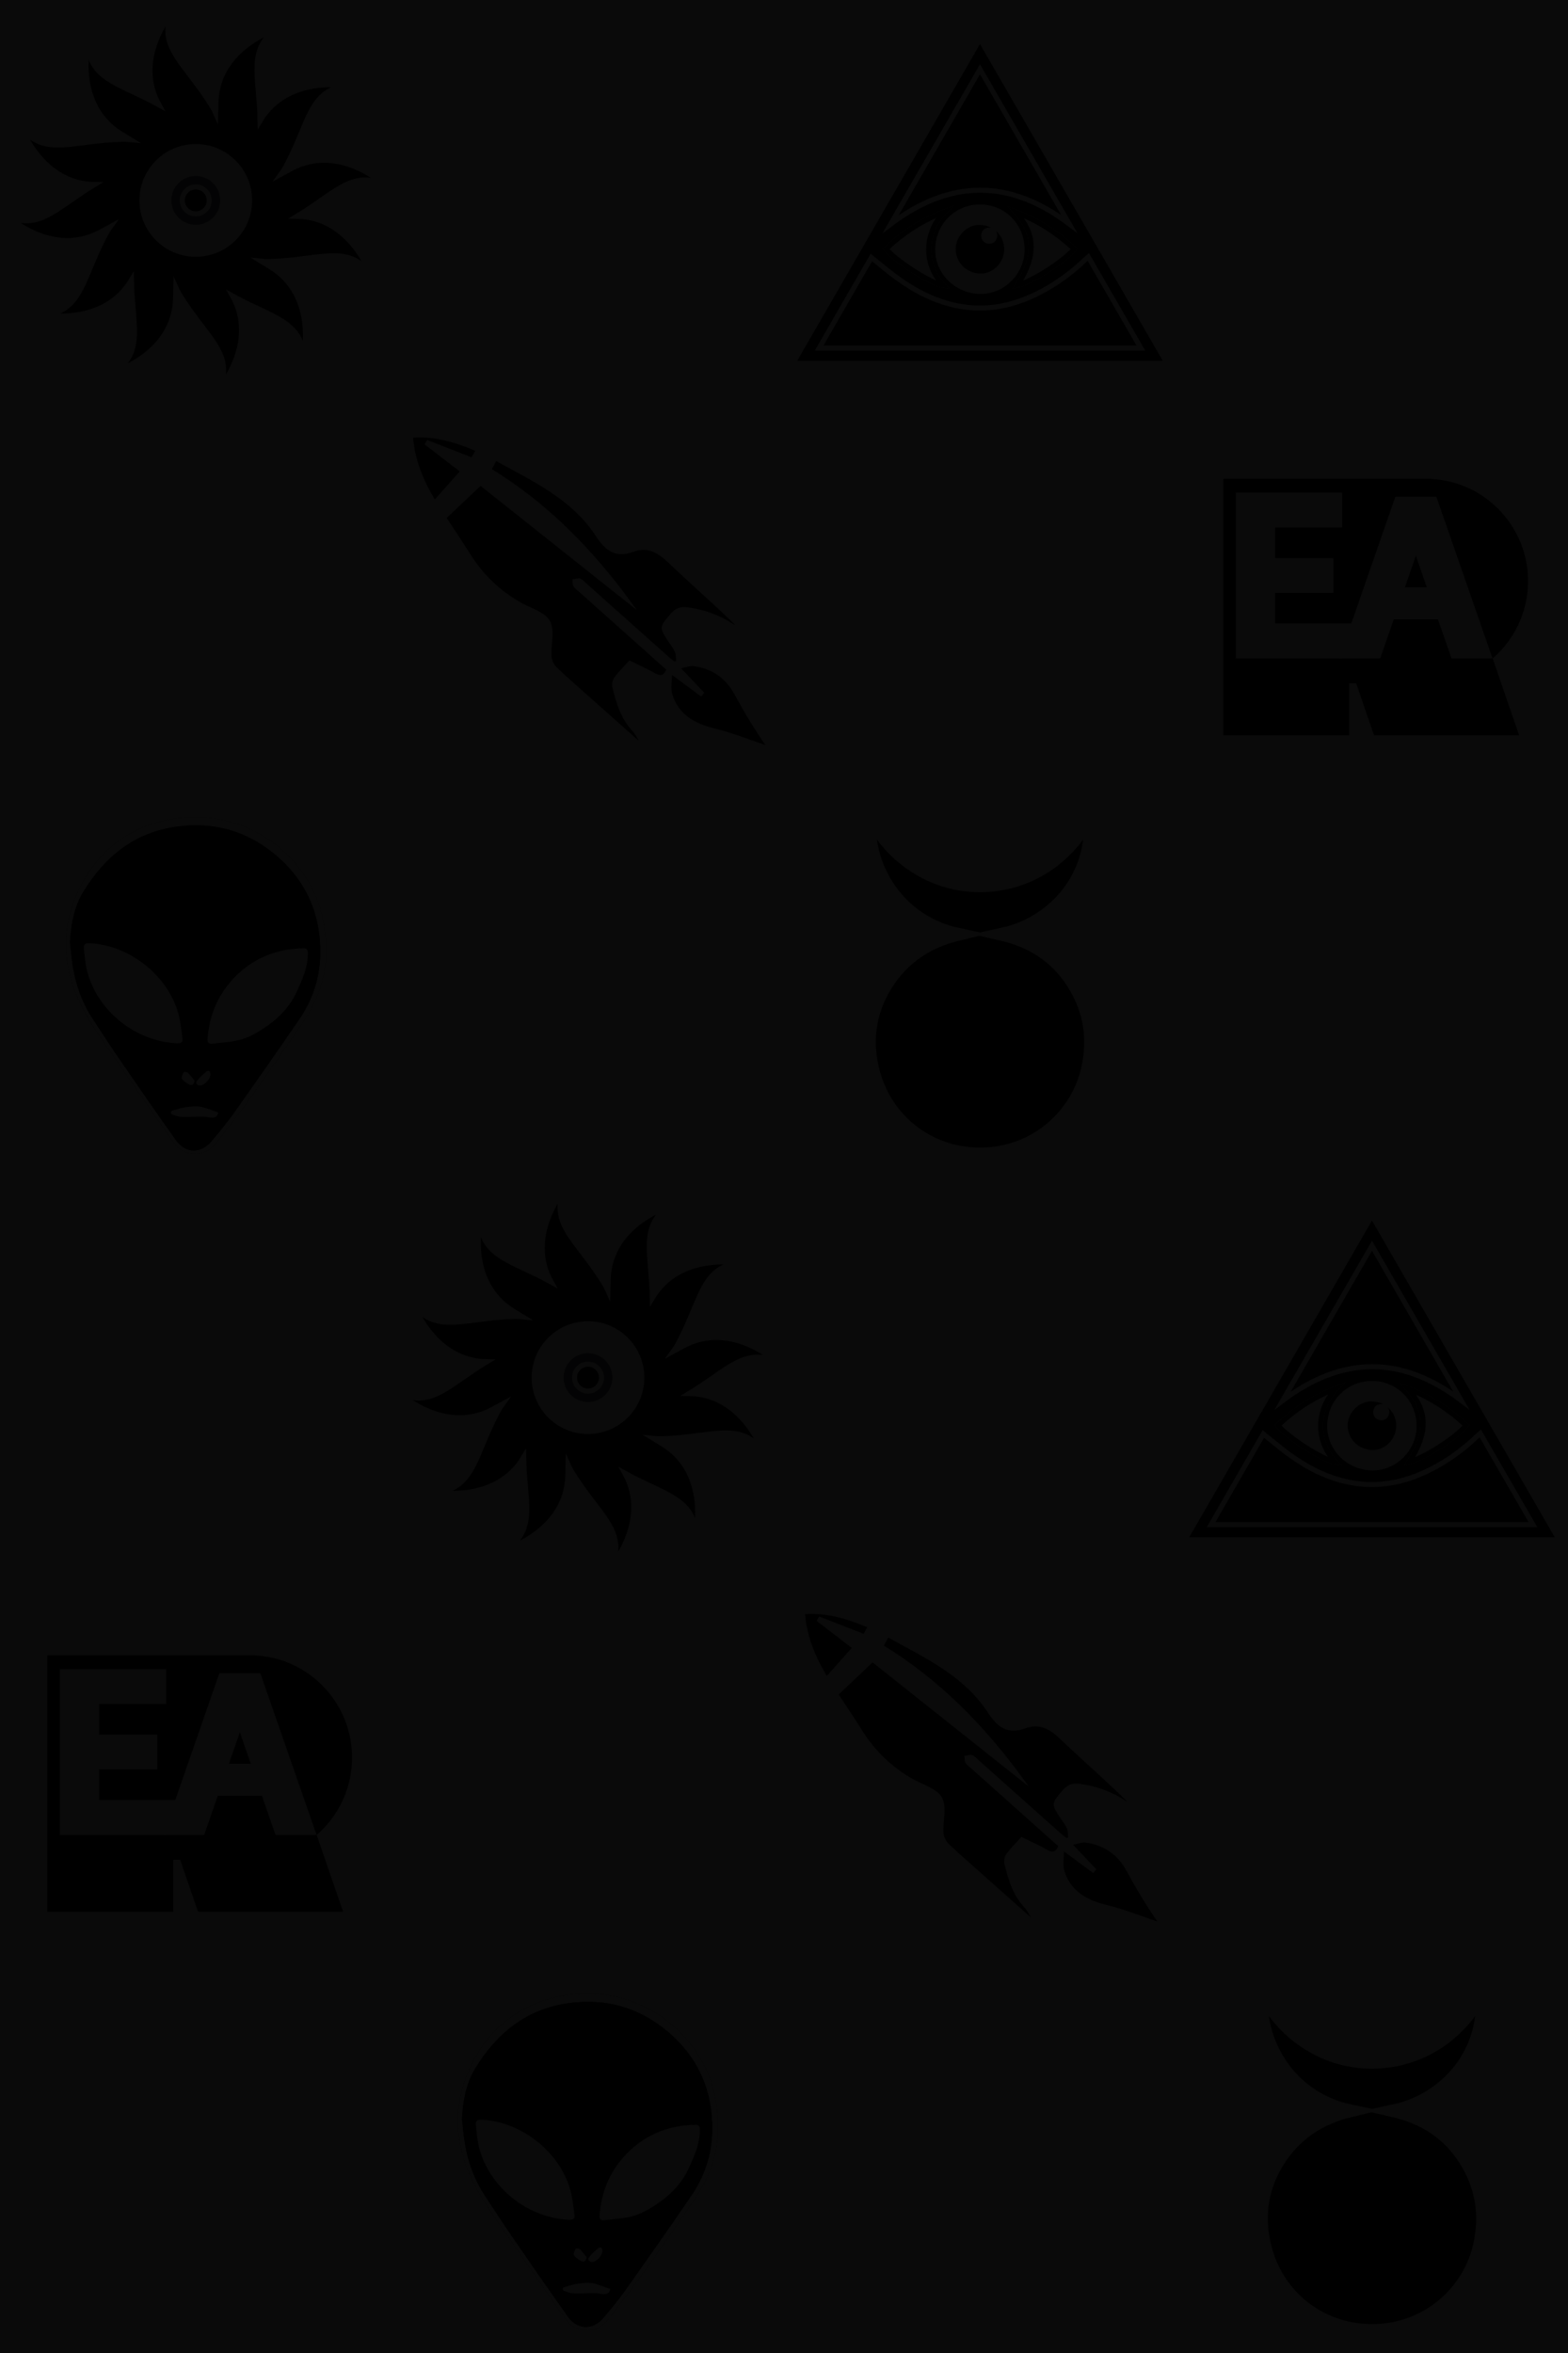 <?xml version="1.0" encoding="utf-8"?>
<!-- Generator: Adobe Illustrator 16.0.0, SVG Export Plug-In . SVG Version: 6.00 Build 0)  -->
<!DOCTYPE svg PUBLIC "-//W3C//DTD SVG 1.1//EN" "http://www.w3.org/Graphics/SVG/1.1/DTD/svg11.dtd">
<svg version="1.1" id="Layer_1" xmlns="http://www.w3.org/2000/svg" xmlns:xlink="http://www.w3.org/1999/xlink" x="0px" y="0px"
	 width="311.811px" height="467.716px" viewBox="0 0 311.811 467.716" enable-background="new 0 0 311.811 467.716"
	 xml:space="preserve">
<rect fill-rule="evenodd" clip-rule="evenodd" fill="#FFFFFF" width="311.811" height="467.716"/>
<g>
	<g>
		<path fill-rule="evenodd" clip-rule="evenodd" fill="#FFFFFF" stroke="#FFFFFF" stroke-width="0.5" stroke-miterlimit="10" d="
			M85.558,102.419c1.598,2.441,3.254,4.895,4.83,7.398c2.567,4.075,5.932,7.291,10.117,9.669c1.984,1.128,4.748,1.861,5.691,3.579
			c0.992,1.805,0.135,4.58,0.284,6.918c0.052,0.813,0.512,1.779,1.102,2.346c2.281,2.192,4.689,4.254,7.053,6.36
			c3.338,2.973,6.68,5.942,10.019,8.914c-0.4-1.206-0.991-2.253-1.78-3.121c-2.17-2.388-3.033-5.349-3.781-8.354
			c-0.138-0.556-0.002-1.364,0.331-1.817c0.828-1.127,1.844-2.117,2.854-3.239c1.709,0.846,3.365,1.577,4.93,2.469
			c1.337,0.762,2.091,0.404,2.631-1.011c-5.789-5.167-11.565-10.322-17.341-15.479c-0.402-0.358-0.866-0.677-1.168-1.107
			c-0.187-0.266-0.121-0.708-0.169-1.071c0.42-0.049,0.907-0.256,1.243-0.111c0.472,0.203,0.834,0.663,1.236,1.021
			c5.379,4.799,10.755,9.6,16.137,14.395c0.433,0.385,0.903,0.727,1.356,1.088c0.211-0.061,0.422-0.122,0.633-0.184
			c-0.067-0.685,0.012-1.429-0.239-2.04c-0.326-0.795-0.911-1.486-1.39-2.219c-1.74-2.67-1.696-2.632,0.442-5.116
			c0.915-1.062,1.739-1.439,3.254-1.229c3.14,0.434,5.991,1.418,8.639,3.111c0.698,0.446,1.454,0.799,2.184,1.195
			c-4.692-4.764-9.724-9.039-14.482-13.597c-2.186-2.094-4.316-3.324-7.282-2.229c-3.392,1.252-5.307-0.233-7.147-3.057
			c-4.83-7.41-12.634-10.965-20.114-15.095c-0.428,0.789-0.737,1.358-1.099,2.024c11.165,6.83,20.042,15.851,27.886,26.6
			c-10.225-8.122-20.061-15.937-29.808-23.681C90.117,98.107,87.924,100.181,85.558,102.419z M136.782,137.222
			c-0.108,0.132-0.216,0.264-0.323,0.396c-1.845-1.366-3.689-2.731-6.015-4.452c0,1.826-0.301,3.19,0.054,4.354
			c1.302,4.272,4.629,6.072,8.76,7.066c3.294,0.792,6.466,2.09,9.691,3.164c0.319,0.106,0.64,0.213,0.959,0.319
			c-2.466-3.477-4.59-7.026-6.564-10.657c-1.813-3.335-4.569-5.232-8.257-5.742c-0.874-0.121-1.821,0.285-3.086,0.512
			C133.842,134.122,135.313,135.671,136.782,137.222z M90.946,90.718c0.315-0.562,0.621-1.107,0.975-1.738
			c-4.246-1.805-8.359-3.082-12.994-2.724c0.345,4.64,1.967,8.639,4.544,12.949c1.914-2.147,3.602-4.042,5.377-6.033
			c-2.281-1.753-4.659-3.581-7.037-5.409c0.098-0.165,0.196-0.331,0.295-0.496C84.962,88.383,87.818,89.498,90.946,90.718z"/>
		<path fill-rule="evenodd" clip-rule="evenodd" stroke="#FFFFFF" stroke-width="0.5" stroke-miterlimit="10" d="M88.502,102.919
			c2.366-2.238,4.559-4.312,7.051-6.667c9.747,7.744,19.583,15.559,29.807,23.681c-7.844-10.749-16.721-19.771-27.885-26.6
			c0.361-0.666,0.67-1.235,1.099-2.024c7.479,4.129,15.284,7.685,20.114,15.095c1.84,2.824,3.756,4.31,7.148,3.057
			c2.965-1.094,5.096,0.136,7.282,2.229c4.759,4.558,9.79,8.833,14.482,13.597c-0.729-0.396-1.486-0.75-2.184-1.195
			c-2.648-1.692-5.499-2.677-8.639-3.111c-1.515-0.21-2.339,0.167-3.254,1.229c-2.139,2.483-2.183,2.445-0.442,5.116
			c0.478,0.733,1.063,1.424,1.39,2.219c0.25,0.61,0.172,1.355,0.239,2.04c-0.211,0.062-0.423,0.123-0.634,0.184
			c-0.453-0.362-0.924-0.703-1.356-1.088c-5.382-4.795-10.758-9.596-16.137-14.395c-0.402-0.358-0.765-0.818-1.236-1.021
			c-0.336-0.145-0.823,0.062-1.242,0.111c0.047,0.363-0.019,0.805,0.168,1.071c0.303,0.43,0.767,0.749,1.168,1.107
			c5.775,5.157,11.552,10.313,17.341,15.479c-0.54,1.416-1.294,1.773-2.631,1.011c-1.563-0.892-3.22-1.623-4.93-2.469
			c-1.01,1.122-2.025,2.112-2.854,3.239c-0.333,0.453-0.469,1.261-0.33,1.817c0.748,3.005,1.611,5.965,3.781,8.354
			c0.788,0.868,1.38,1.916,1.78,3.121c-3.34-2.971-6.681-5.941-10.019-8.914c-2.364-2.106-4.771-4.167-7.053-6.36
			c-0.59-0.567-1.05-1.534-1.102-2.346c-0.148-2.338,0.708-5.113-0.284-6.918c-0.943-1.718-3.707-2.451-5.691-3.579
			c-4.185-2.378-7.549-5.594-10.116-9.669C91.755,107.814,90.1,105.36,88.502,102.919z"/>
		<path fill-rule="evenodd" clip-rule="evenodd" stroke="#FFFFFF" stroke-width="0.5" stroke-miterlimit="10" d="M139.726,137.722
			c-1.47-1.55-2.94-3.1-4.781-5.04c1.265-0.227,2.211-0.632,3.086-0.512c3.688,0.51,6.444,2.407,8.257,5.742
			c1.974,3.631,4.098,7.181,6.564,10.657c-0.32-0.106-0.64-0.213-0.959-0.319c-3.226-1.073-6.397-2.372-9.691-3.164
			c-4.131-0.994-7.458-2.794-8.76-7.066c-0.354-1.165-0.054-2.528-0.054-4.354c2.325,1.721,4.17,3.086,6.014,4.452
			C139.511,137.986,139.618,137.854,139.726,137.722z"/>
		<path fill-rule="evenodd" clip-rule="evenodd" stroke="#FFFFFF" stroke-width="0.5" stroke-miterlimit="10" d="M93.89,91.218
			c-3.127-1.221-5.984-2.335-8.84-3.45c-0.099,0.166-0.196,0.331-0.295,0.496c2.378,1.828,4.756,3.655,7.037,5.409
			c-1.775,1.991-3.463,3.885-5.376,6.033c-2.578-4.31-4.199-8.309-4.544-12.949c4.635-0.358,8.749,0.918,12.994,2.724
			C94.511,90.111,94.205,90.657,93.89,91.218z"/>
	</g>
</g>
<g>
	<path fill-rule="evenodd" clip-rule="evenodd" d="M64.844,188.566c-0.079-3.916-0.716-7.662-2.458-11.274
		c-5.289-10.963-16.995-16.622-28.578-14.427c-7.765,1.471-13.688,5.765-17.433,12.616c-5.044,9.228-3.981,18.415,1.326,27.223
		c1.832,3.04,3.938,5.916,5.96,8.839c3.584,5.18,7.197,10.34,10.802,15.506c0.791,1.133,1.861,1.898,3.211,2.187
		c2.42,0.516,4.196-0.523,5.611-2.408c2.281-3.037,4.652-6.008,6.852-9.102c3.548-4.988,7.051-10.011,10.452-15.1
		C63.417,198.396,64.939,193.709,64.844,188.566z"/>
	<path fill-rule="evenodd" clip-rule="evenodd" fill="#FFFFFF" d="M64.844,188.566c0.096,5.143-1.427,9.83-4.254,14.059
		c-3.401,5.089-6.904,10.111-10.452,15.1c-2.2,3.094-4.571,6.065-6.852,9.102c-1.415,1.885-3.191,2.924-5.611,2.408
		c-1.351-0.288-2.42-1.053-3.211-2.187c-3.604-5.166-7.218-10.326-10.802-15.506c-2.021-2.923-4.128-5.799-5.96-8.839
		c-5.307-8.808-6.371-17.995-1.326-27.223c3.745-6.851,9.668-11.145,17.433-12.616c11.583-2.194,23.289,3.464,28.578,14.427
		C64.128,180.904,64.765,184.65,64.844,188.566z M13.914,187.363c0.111,1.016,0.22,2.032,0.335,3.047
		c0.496,4.343,1.763,8.421,4.183,12.097c1.791,2.72,3.559,5.456,5.407,8.138c3.694,5.363,7.392,10.725,11.175,16.025
		c1.861,2.607,4.897,2.686,6.995,0.239c1.646-1.921,3.241-3.9,4.704-5.963c4.309-6.075,8.581-12.178,12.79-18.324
		c2.65-3.869,4.091-8.205,4.175-12.9c0.142-7.951-2.781-14.635-8.868-19.763c-5.714-4.813-12.38-6.686-19.806-5.627
		c-8.295,1.183-14.155,5.968-18.397,12.876C14.735,180.255,14.104,183.775,13.914,187.363z"/>
	<path fill-rule="evenodd" clip-rule="evenodd" d="M13.914,187.363c0.19-3.588,0.822-7.108,2.692-10.154
		c4.242-6.908,10.103-11.693,18.397-12.876c7.425-1.059,14.091,0.813,19.806,5.627c6.087,5.127,9.01,11.812,8.868,19.763
		c-0.083,4.695-1.525,9.031-4.175,12.9c-4.209,6.146-8.48,12.249-12.79,18.324c-1.463,2.063-3.057,4.042-4.704,5.963
		c-2.098,2.447-5.134,2.368-6.995-0.239c-3.783-5.3-7.48-10.662-11.175-16.025c-1.848-2.682-3.616-5.418-5.407-8.138
		c-2.42-3.676-3.688-7.754-4.183-12.097C14.133,189.395,14.025,188.379,13.914,187.363z M34.892,207.368
		c1.093,0.073,1.501-0.143,1.401-0.87c-0.242-1.75-0.387-3.54-0.879-5.224c-2.214-7.589-9.912-13.505-17.735-13.788
		c-0.786-0.028-1.082,0.336-1.007,1.013c0.157,1.438,0.26,2.896,0.595,4.296C19.021,200.122,25.967,206.748,34.892,207.368z
		 M59.724,188.549c-0.002-0.019-0.004-0.039-0.007-0.058c-1.046,0.12-2.108,0.164-3.136,0.372c-4.106,0.83-7.564,2.776-10.403,5.907
		c-3.047,3.362-4.581,7.294-4.905,11.765c-0.048,0.672,0.244,1.005,0.878,0.932c1.785-0.205,3.596-0.32,5.337-0.726
		c2.182-0.509,4.054-1.677,5.9-2.997c2.557-1.827,4.482-4.048,5.756-6.887c1.063-2.367,2.102-4.728,2.07-7.412
		c-0.009-0.681-0.202-0.959-0.859-0.928C60.146,188.526,59.935,188.539,59.724,188.549z M43.395,221.136
		c-1.25-0.421-2.349-0.936-3.503-1.136c-0.965-0.168-2.004-0.038-2.994,0.089c-0.817,0.104-1.612,0.39-2.412,0.612
		c-0.184,0.051-0.452,0.131-0.497,0.262c-0.051,0.147,0.06,0.49,0.179,0.534c0.591,0.216,1.204,0.483,1.817,0.505
		c1.493,0.054,2.991-0.04,4.487-0.029c0.565,0.004,1.129,0.192,1.693,0.191C42.871,222.162,43.333,221.798,43.395,221.136z
		 M41.849,213.563c0.01-0.571-0.338-0.892-0.771-0.574c-0.727,0.534-1.398,1.188-1.941,1.907c-0.316,0.418,0.176,0.938,0.737,0.874
		C40.761,215.667,41.833,214.469,41.849,213.563z M38.71,214.824c-0.441-0.537-0.847-1.112-1.345-1.591
		c-0.172-0.166-0.783-0.205-0.832-0.111c-0.214,0.405-0.541,1.05-0.373,1.295c0.35,0.509,0.948,0.902,1.522,1.186
		C38.167,215.842,38.568,215.605,38.71,214.824z"/>
	<path fill-rule="evenodd" clip-rule="evenodd" fill="#FFFFFF" d="M34.892,207.368c-8.925-0.62-15.872-7.246-17.625-14.573
		c-0.335-1.399-0.438-2.858-0.595-4.296c-0.074-0.677,0.222-1.042,1.007-1.013c7.823,0.283,15.521,6.199,17.735,13.788
		c0.492,1.684,0.637,3.474,0.879,5.224C36.394,207.225,35.985,207.44,34.892,207.368z"/>
	<path fill-rule="evenodd" clip-rule="evenodd" fill="#FFFFFF" d="M59.724,188.549c0.21-0.011,0.421-0.023,0.632-0.033
		c0.657-0.031,0.85,0.247,0.859,0.928c0.032,2.684-1.008,5.044-2.07,7.412c-1.274,2.839-3.199,5.06-5.756,6.887
		c-1.846,1.32-3.718,2.488-5.9,2.997c-1.741,0.406-3.552,0.521-5.337,0.726c-0.634,0.073-0.927-0.259-0.878-0.932
		c0.324-4.471,1.858-8.403,4.905-11.765c2.839-3.131,6.297-5.077,10.403-5.907c1.028-0.208,2.09-0.252,3.136-0.372
		C59.72,188.511,59.722,188.53,59.724,188.549z"/>
	<path fill-rule="evenodd" clip-rule="evenodd" fill="#FFFFFF" d="M43.395,221.136c-0.062,0.663-0.524,1.026-1.229,1.028
		c-0.564,0.001-1.128-0.188-1.693-0.191c-1.496-0.011-2.994,0.083-4.487,0.029c-0.613-0.021-1.226-0.289-1.817-0.505
		c-0.119-0.043-0.23-0.387-0.179-0.534c0.045-0.131,0.313-0.211,0.497-0.262c0.8-0.222,1.595-0.507,2.412-0.612
		c0.99-0.127,2.028-0.257,2.994-0.089C41.045,220.2,42.145,220.715,43.395,221.136z"/>
	<path fill-rule="evenodd" clip-rule="evenodd" fill="#FFFFFF" d="M41.849,213.563c-0.015,0.906-1.088,2.104-1.975,2.206
		c-0.561,0.064-1.053-0.456-0.737-0.874c0.543-0.718,1.214-1.373,1.941-1.907C41.51,212.671,41.858,212.992,41.849,213.563z"/>
	<path fill-rule="evenodd" clip-rule="evenodd" fill="#FFFFFF" d="M38.71,214.824c-0.142,0.781-0.543,1.018-1.027,0.779
		c-0.574-0.283-1.172-0.677-1.522-1.186c-0.168-0.245,0.158-0.891,0.373-1.295c0.049-0.094,0.66-0.055,0.832,0.111
		C37.863,213.712,38.269,214.287,38.71,214.824z"/>
</g>
<g>
	<path fill-rule="evenodd" clip-rule="evenodd" stroke="#FFFFFF" stroke-width="2.5" stroke-miterlimit="10" d="M232.086,72.199
		c-12.442-21.548-24.782-42.92-37.209-64.444c-12.435,21.542-24.782,42.931-37.2,64.444
		C182.539,72.199,207.195,72.199,232.086,72.199z"/>
	<path fill-rule="evenodd" clip-rule="evenodd" stroke="#FFFFFF" stroke-miterlimit="10" d="M232.086,72.199
		c-24.892,0-49.547,0-74.41,0c12.418-21.513,24.766-42.902,37.2-64.444C207.304,29.278,219.645,50.65,232.086,72.199z
		 M216.419,51.079c-0.265,0.229-0.454,0.378-0.626,0.545c-2.753,2.646-5.82,4.862-9.219,6.596
		c-5.165,2.634-10.591,3.718-16.35,2.536c-4.396-0.903-8.285-2.933-11.877-5.546c-1.721-1.251-3.338-2.646-5.071-4.029
		c-3.438,5.962-6.877,11.929-10.378,18.001c21.403,0,42.623,0,63.976,0C223.371,63.116,219.921,57.144,216.419,51.079z
		 M177.114,44.547c11.868-8.941,23.65-9.014,35.5-0.046c-5.89-10.208-11.781-20.417-17.734-30.734
		C188.89,24.145,183.002,34.346,177.114,44.547z M203.248,49.639c0.016-4.798-3.718-8.595-8.561-8.495
		c-4.462,0.092-8.157,3.61-8.208,8.399c-0.05,4.623,3.826,8.374,8.552,8.385C199.473,57.938,203.232,54.145,203.248,49.639z
		 M176.199,49.472c2.068,2.494,9.021,6.923,11.353,7.242c-4.103-4.454-3.634-10.594,0.221-14.582
		C183.271,43.85,179.532,46.334,176.199,49.472z M202.054,42.184c3.932,4.462,3.969,8.713,0.298,14.482
		c2.754-0.608,9.257-4.759,11.239-7.195C210.26,46.375,206.533,43.913,202.054,42.184z"/>
	<path fill-rule="evenodd" clip-rule="evenodd" fill="#FFFFFF" d="M203.248,49.639c-0.016,4.506-3.775,8.299-8.217,8.289
		c-4.727-0.011-8.603-3.762-8.552-8.385c0.052-4.789,3.746-8.308,8.208-8.399C199.53,41.043,203.264,44.84,203.248,49.639z
		 M200.193,49.605c0.031-3.021-2.297-5.344-5.413-5.4c-2.719-0.049-5.196,2.416-5.237,5.211c-0.045,3.013,2.393,5.437,5.484,5.454
		C197.797,54.884,200.163,52.473,200.193,49.605z"/>
	<path fill-rule="evenodd" clip-rule="evenodd" fill="#FFFFFF" stroke="#000000" stroke-miterlimit="10" d="M176.199,49.472
		c3.333-3.137,7.073-5.622,11.574-7.34c-3.854,3.988-4.323,10.128-0.221,14.582C185.22,56.395,178.267,51.965,176.199,49.472z"/>
	<path fill-rule="evenodd" clip-rule="evenodd" fill="#FFFFFF" stroke="#000000" stroke-miterlimit="10" d="M202.054,42.184
		c4.479,1.729,8.207,4.192,11.537,7.287c-1.982,2.436-8.485,6.587-11.239,7.195C206.023,50.896,205.986,46.646,202.054,42.184z"/>
	<path fill-rule="evenodd" clip-rule="evenodd" stroke="#FFFFFF" stroke-miterlimit="10" d="M200.193,49.605
		c-0.03,2.868-2.396,5.279-5.166,5.265c-3.091-0.017-5.529-2.441-5.484-5.454c0.042-2.795,2.519-5.26,5.237-5.211
		C197.896,44.261,200.224,46.584,200.193,49.605z M197.833,46.775c-0.071-0.618-0.448-1.031-1.108-1.037
		c-0.662-0.006-1.073,0.391-1.113,1.072c-0.038,0.649,0.499,1.182,1.141,1.141C197.438,47.908,197.772,47.494,197.833,46.775z"/>
	<path fill-rule="evenodd" clip-rule="evenodd" fill="#FFFFFF" d="M197.833,46.775c-0.062,0.718-0.396,1.132-1.081,1.176
		c-0.642,0.041-1.178-0.492-1.141-1.141c0.04-0.681,0.451-1.078,1.113-1.072C197.386,45.745,197.763,46.157,197.833,46.775z"/>
</g>
<g>
	<polygon stroke="#FFFFFF" stroke-miterlimit="10" points="38.977,39.978 38.977,39.978 38.977,39.978 	"/>
	<rect x="38.977" y="39.978" stroke="#FFFFFF" stroke-miterlimit="10" width="0" height="0"/>
	<polygon stroke="#FFFFFF" stroke-miterlimit="10" points="38.977,39.978 38.977,39.978 38.977,39.978 	"/>
	<polygon stroke="#FFFFFF" stroke-miterlimit="10" points="38.977,39.978 38.977,39.978 38.977,39.978 	"/>
	<rect x="38.977" y="39.978" stroke="#FFFFFF" stroke-miterlimit="10" width="0" height="0"/>
	<rect x="38.977" y="39.978" stroke="#FFFFFF" stroke-miterlimit="10" width="0" height="0"/>
	<polygon stroke="#FFFFFF" stroke-miterlimit="10" points="38.977,39.978 38.977,39.978 38.977,39.978 	"/>
	<rect x="38.975" y="39.977" stroke="#FFFFFF" stroke-miterlimit="10" width="0.002" height="0"/>
	<polygon stroke="#FFFFFF" stroke-miterlimit="10" points="38.977,39.978 38.977,39.978 38.977,39.978 	"/>
	<polygon stroke="#FFFFFF" stroke-miterlimit="10" points="38.977,39.978 38.977,39.978 38.977,39.978 	"/>
	<rect x="38.977" y="39.978" stroke="#FFFFFF" stroke-miterlimit="10" width="0" height="0"/>
	<polygon stroke="#FFFFFF" stroke-miterlimit="10" points="38.977,39.978 38.977,39.978 38.977,39.978 38.977,39.978 38.977,39.978 
		38.977,39.978 	"/>
	<path stroke="#FFFFFF" stroke-miterlimit="10" d="M68.778,17.185c0,0-11.624-2.096-17.008,6.951
		c0.011,0.603,0.011,1.221-0.002,1.857c-0.119,5.96-4.7,9.801-8.346,11.921c-1.27,1.239-2.669,1.953-4.445,2.063
		c0,0,0,0,0.001,0.001c0.021,0.002,3.119,0.523,6.842,0.051c2.722-1.028,5.937-2.982,10.148-5.295
		c0.288-0.395,0.562-0.811,0.809-1.262C61.537,24.747,61.462,18.248,68.778,17.185z"/>
	<path stroke="#FFFFFF" stroke-miterlimit="10" d="M39.414,35.122c0.43,1.708,0.351,3.27-0.437,4.855v-0.001
		c0.007-0.01,2.018-2.443,3.474-5.916c0.464-2.871,0.38-6.627,0.482-11.421c-0.198-0.447-0.422-0.892-0.69-1.331
		c-5.175-8.484-10.84-11.669-8.104-18.537c0,0-7.626,9.02-2.485,18.205c0.527,0.292,1.064,0.601,1.608,0.929
		C38.377,24.997,39.405,30.903,39.414,35.122z"/>
	<path stroke="#FFFFFF" stroke-miterlimit="10" d="M34.968,37.157c1.708,0.482,3.024,1.336,4.007,2.819l0,0
		c-0.003-0.01-1.105-2.968-3.385-5.966c-2.253-1.837-5.55-3.642-9.65-6.127c-0.485-0.051-0.983-0.081-1.498-0.069
		c-9.934,0.241-15.525,3.554-20.104-2.249c0,0,4,11.116,14.523,11.255c0.518-0.312,1.052-0.623,1.611-0.929
		C25.694,33.012,31.309,35.06,34.968,37.157z"/>
	<path stroke="#FFFFFF" stroke-miterlimit="10" d="M26.184,53.96c0.12-5.962,4.702-9.803,8.347-11.922
		c1.271-1.238,2.669-1.951,4.444-2.062h0c-0.008-0.001-3.114-0.524-6.844-0.051c-2.721,1.029-5.936,2.981-10.146,5.294
		c-0.288,0.396-0.562,0.811-0.809,1.263c-4.76,8.724-4.686,15.221-12.001,16.287c0,0,11.625,2.095,17.008-6.952
		C26.172,55.217,26.172,54.597,26.184,53.96z"/>
	<path stroke="#FFFFFF" stroke-miterlimit="10" d="M38.54,44.834c-0.432-1.711-0.353-3.273,0.437-4.857c0,0-2.017,2.437-3.474,5.916
		c-0.467,2.87-0.381,6.627-0.483,11.419c0.197,0.447,0.422,0.894,0.69,1.333c5.174,8.483,10.84,11.669,8.104,18.536
		c0,0,7.627-9.02,2.485-18.205c-0.528-0.292-1.065-0.601-1.609-0.929C39.577,54.957,38.548,49.052,38.54,44.834z"/>
	<path stroke="#FFFFFF" stroke-miterlimit="10" d="M42.986,42.796c-1.708-0.479-3.026-1.335-4.009-2.818c0,0,0,0,0,0
		c0.002,0.007,1.104,2.966,3.386,5.965c2.252,1.838,5.549,3.643,9.651,6.128c0.485,0.052,0.983,0.082,1.499,0.069
		c9.933-0.242,15.524-3.555,20.104,2.249c0,0-3.999-11.115-14.522-11.255c-0.519,0.311-1.053,0.621-1.61,0.928
		C52.26,46.94,46.645,44.894,42.986,42.796z"/>
	<path stroke="#FFFFFF" stroke-miterlimit="10" d="M38.975,39.976L38.975,39.976l0.002,0.001l0,0L38.975,39.976L38.975,39.976
		c-0.014-0.015-1.58-1.426-4.007-2.819c-3.659-2.097-9.273-4.145-14.497-1.266c-0.559,0.306-1.093,0.617-1.611,0.929
		c-7.545,4.539-10.957,9.192-17.266,6.35c0,0,8.861,8.198,18.378,3.138c0.7-0.37,1.364-0.732,2.013-1.088
		c4.21-2.313,7.425-4.265,10.146-5.294C34.71,38.95,36.85,38.799,38.975,39.976z"/>
	<path stroke="#FFFFFF" stroke-miterlimit="10" d="M38.977,39.978L38.977,39.978C38.977,39.978,38.977,39.978,38.977,39.978
		L38.977,39.978L38.977,39.978L38.977,39.978L38.977,39.978L38.977,39.978L38.977,39.978L38.977,39.978L38.977,39.978l-0.002-0.001
		h0c-0.02,0.007-2.024,0.657-4.444,2.062c-3.645,2.119-8.227,5.96-8.347,11.922c-0.011,0.637-0.011,1.257,0,1.858
		c0.159,8.807,2.482,14.086-3.133,18.129c0,0,11.53-3.575,11.907-14.348c0.026-0.788,0.046-1.548,0.062-2.287
		c0.103-4.792,0.016-8.55,0.483-11.419C35.946,43.163,36.889,41.231,38.977,39.978z"/>
	<path stroke="#FFFFFF" stroke-miterlimit="10" d="M38.977,39.978C38.977,39.978,38.977,39.978,38.977,39.978L38.977,39.978
		L38.977,39.978L38.977,39.978L38.977,39.978L38.977,39.978L38.977,39.978L38.977,39.978L38.977,39.978L38.977,39.978L38.977,39.978
		L38.977,39.978L38.977,39.978L38.977,39.978L38.977,39.978c-0.001,0.005-0.442,2.062-0.437,4.856
		c0.008,4.218,1.037,10.122,6.151,13.213c0.544,0.329,1.081,0.637,1.609,0.929c7.705,4.265,13.439,4.894,14.133,11.779
		c0,0,2.668-11.774-6.471-17.487c-0.669-0.417-1.318-0.815-1.948-1.197c-4.102-2.486-7.399-4.291-9.651-6.128
		C40.219,44.194,39.02,42.412,38.977,39.978z"/>
	<path stroke="#FFFFFF" stroke-miterlimit="10" d="M38.979,39.978c-0.001-0.001-0.001-0.001-0.001-0.001v0.001l0,0l0,0l0,0l0,0l0,0
		l0,0c0.006,0.006,1.576,1.424,4.009,2.818c3.659,2.098,9.274,4.145,14.497,1.267c0.557-0.307,1.092-0.617,1.61-0.928
		c7.546-4.539,10.957-9.192,17.266-6.35c0,0-8.862-8.2-18.38-3.138c-0.697,0.37-1.362,0.732-2.011,1.088
		c-4.211,2.313-7.426,4.267-10.148,5.295C43.243,41.004,41.103,41.155,38.979,39.978z"/>
	<path stroke="#FFFFFF" stroke-miterlimit="10" d="M38.977,39.977L38.977,39.977L38.977,39.977L38.977,39.977L38.977,39.977
		c0.002-0.002,2.018-0.651,4.445-2.063c3.646-2.12,8.227-5.96,8.346-11.921c0.013-0.636,0.013-1.254,0.002-1.857
		c-0.159-8.807-2.483-14.085,3.133-18.129c0,0-11.531,3.574-11.908,14.347c-0.027,0.788-0.048,1.548-0.063,2.286
		c-0.102,4.793-0.018,8.55-0.482,11.421C42.008,36.792,41.065,38.723,38.977,39.977z"/>
	<path stroke="#FFFFFF" stroke-miterlimit="10" d="M38.977,39.978c0,0,0.442-2.059,0.437-4.855
		c-0.008-4.219-1.037-10.125-6.152-13.216c-0.543-0.328-1.081-0.638-1.608-0.929c-7.705-4.266-13.44-4.894-14.134-11.778
		c0,0-2.669,11.773,6.473,17.487c0.667,0.417,1.315,0.813,1.946,1.196c4.101,2.486,7.397,4.29,9.65,6.127
		C37.733,35.759,38.934,37.541,38.977,39.978z"/>
	<circle fill="#FFFFFF" stroke="#FFFFFF" stroke-miterlimit="10" cx="38.977" cy="39.978" r="10.705"/>
	<circle fill="#58595B" stroke="#FFFFFF" stroke-miterlimit="10" cx="38.977" cy="39.978" r="5.352"/>
	<circle stroke="#FFFFFF" stroke-miterlimit="10" cx="38.977" cy="39.978" r="2.676"/>
</g>
<path fill-rule="evenodd" clip-rule="evenodd" stroke="#FFFFFF" stroke-width="2.5" stroke-miterlimit="10" d="M190.608,185.718
	c-12.84-2.733-18.583-14.699-17.513-23.276c0.141,0.187,0.255,0.299,0.324,0.435c2.301,4.533,5.752,7.966,10.184,10.377
	c8.552,4.653,19.293,3.504,26.724-2.789c2.167-1.835,4.01-3.952,5.417-6.431c0.31-0.547,0.61-1.101,0.964-1.637
	c0.275,3.596-0.195,7.078-1.614,10.397c-1.42,3.319-3.556,6.115-6.372,8.381c-2.822,2.271-6.014,3.773-9.593,4.545
	c6.051,1.385,10.9,4.494,14.23,9.734c3.327,5.235,4.249,10.932,2.891,16.985c-2.071,9.239-10.2,16.536-20.505,16.91
	c-10.375,0.377-19.168-6.2-21.897-15.785c-1.746-6.135-1.09-12.098,2.278-17.607C179.466,190.496,184.4,187.201,190.608,185.718z"/>
<g>
	<polygon points="285.66,134.899 243.384,134.899 243.384,95.276 285.152,95.276 	"/>
	<g>
		<rect x="243.26" y="95.231" width="25.04" height="50.932"/>
		<polygon points="302.094,146.164 273.243,146.164 255.71,95.231 284.562,95.231 		"/>
	</g>
	<line x1="286.737" y1="97.142" x2="259.316" y2="97.142"/>
	<g>
		<g>
			<path d="M303.869,115.508c0,11.171-9.075,20.312-20.167,20.312s-20.167-9.141-20.167-20.312c0-11.172,9.075-20.313,20.167-20.313
				S303.869,104.336,303.869,115.508z"/>
		</g>
		<g>
			<rect x="243.366" y="95.195" width="40.335" height="40.625"/>
		</g>
	</g>
	<g>
		<g>
			<g>
				<g>
					<path fill="#FFFFFF" d="M245.754,130.884v-32.96h21.153v6.925h-13.332v6.081h11.577v6.925h-11.577v6.105h13.332v6.925H245.754z
						"/>
				</g>
			</g>
			<g>
				<g>
					<polygon fill="#FFFFFF" points="285.638,98.755 277.482,98.755 288.651,130.885 296.807,130.885 					"/>
				</g>
				<g>
					<polygon fill="#FFFFFF" points="277.471,98.755 285.627,98.755 274.458,130.885 266.302,130.885 					"/>
				</g>
				<rect x="276.071" y="116.746" fill="#FFFFFF" width="12.029" height="6.351"/>
			</g>
		</g>
	</g>
	<rect x="253.208" y="123.932" fill="#FFFFFF" width="16.77" height="5.25"/>
</g>
<g>
	<g>
		<path fill-rule="evenodd" clip-rule="evenodd" fill="#FFFFFF" stroke="#FFFFFF" stroke-width="0.5" stroke-miterlimit="10" d="
			M163.511,336.277c1.598,2.441,3.253,4.895,4.83,7.398c2.567,4.075,5.932,7.291,10.117,9.669c1.984,1.128,4.748,1.861,5.691,3.579
			c0.992,1.806,0.135,4.58,0.284,6.918c0.052,0.813,0.512,1.78,1.102,2.347c2.282,2.192,4.689,4.254,7.053,6.359
			c3.338,2.973,6.679,5.943,10.019,8.914c-0.4-1.206-0.992-2.253-1.78-3.121c-2.17-2.388-3.033-5.349-3.781-8.354
			c-0.138-0.556-0.002-1.364,0.331-1.817c0.829-1.127,1.844-2.117,2.854-3.239c1.709,0.847,3.366,1.577,4.93,2.469
			c1.337,0.762,2.091,0.404,2.631-1.011c-5.789-5.167-11.565-10.322-17.341-15.479c-0.402-0.359-0.866-0.677-1.168-1.107
			c-0.187-0.266-0.121-0.708-0.168-1.071c0.419-0.05,0.907-0.257,1.243-0.112c0.472,0.204,0.834,0.664,1.236,1.022
			c5.379,4.798,10.755,9.6,16.137,14.395c0.433,0.385,0.903,0.727,1.356,1.088c0.211-0.061,0.422-0.123,0.633-0.184
			c-0.067-0.685,0.011-1.43-0.239-2.04c-0.327-0.796-0.912-1.486-1.39-2.22c-1.74-2.67-1.697-2.632,0.442-5.116
			c0.915-1.062,1.739-1.439,3.254-1.229c3.14,0.435,5.991,1.419,8.639,3.111c0.698,0.446,1.454,0.799,2.184,1.196
			c-4.693-4.764-9.724-9.039-14.482-13.597c-2.186-2.094-4.317-3.324-7.282-2.229c-3.392,1.252-5.307-0.234-7.148-3.058
			c-4.83-7.41-12.634-10.965-20.114-15.094c-0.428,0.789-0.737,1.358-1.099,2.024c11.164,6.829,20.042,15.851,27.885,26.6
			c-10.224-8.123-20.061-15.937-29.807-23.681C168.07,331.966,165.877,334.039,163.511,336.277z M214.735,371.08
			c-0.108,0.132-0.215,0.264-0.323,0.396c-1.844-1.365-3.689-2.73-6.014-4.452c0,1.827-0.301,3.19,0.054,4.355
			c1.302,4.272,4.628,6.072,8.76,7.065c3.293,0.792,6.465,2.091,9.691,3.164c0.32,0.106,0.64,0.213,0.959,0.319
			c-2.466-3.476-4.59-7.026-6.564-10.657c-1.813-3.334-4.569-5.232-8.257-5.742c-0.875-0.121-1.821,0.285-3.086,0.512
			C211.795,367.98,213.265,369.53,214.735,371.08z M168.898,324.577c0.315-0.562,0.621-1.107,0.975-1.738
			c-4.246-1.805-8.359-3.082-12.994-2.723c0.345,4.64,1.967,8.639,4.544,12.949c1.914-2.147,3.602-4.042,5.376-6.033
			c-2.281-1.753-4.659-3.581-7.037-5.409c0.099-0.165,0.196-0.331,0.295-0.496C162.915,322.241,165.771,323.356,168.898,324.577z"/>
		<path fill-rule="evenodd" clip-rule="evenodd" stroke="#FFFFFF" stroke-width="0.5" stroke-miterlimit="10" d="M166.455,336.777
			c2.366-2.238,4.559-4.312,7.051-6.667c9.747,7.744,19.583,15.558,29.807,23.681c-7.844-10.75-16.721-19.771-27.885-26.6
			c0.362-0.667,0.67-1.236,1.099-2.024c7.48,4.129,15.284,7.685,20.114,15.094c1.841,2.824,3.756,4.31,7.148,3.058
			c2.965-1.094,5.096,0.135,7.282,2.229c4.759,4.558,9.79,8.833,14.482,13.597c-0.729-0.396-1.486-0.75-2.184-1.196
			c-2.648-1.692-5.499-2.676-8.639-3.111c-1.515-0.209-2.339,0.167-3.254,1.229c-2.139,2.484-2.183,2.446-0.442,5.116
			c0.478,0.734,1.063,1.424,1.39,2.22c0.25,0.61,0.172,1.355,0.239,2.04c-0.211,0.061-0.422,0.123-0.633,0.184
			c-0.453-0.362-0.924-0.704-1.356-1.088c-5.382-4.795-10.758-9.597-16.137-14.395c-0.402-0.358-0.765-0.818-1.236-1.022
			c-0.336-0.145-0.823,0.062-1.243,0.112c0.047,0.363-0.018,0.805,0.168,1.071c0.302,0.43,0.766,0.748,1.168,1.107
			c5.775,5.157,11.552,10.313,17.341,15.479c-0.54,1.416-1.294,1.773-2.631,1.011c-1.564-0.892-3.22-1.623-4.93-2.469
			c-1.01,1.122-2.026,2.112-2.854,3.239c-0.333,0.453-0.469,1.261-0.331,1.817c0.748,3.004,1.611,5.965,3.781,8.354
			c0.789,0.868,1.38,1.916,1.78,3.121c-3.339-2.971-6.681-5.941-10.019-8.914c-2.364-2.105-4.771-4.167-7.053-6.359
			c-0.59-0.567-1.05-1.534-1.102-2.347c-0.149-2.338,0.708-5.113-0.284-6.918c-0.944-1.718-3.707-2.451-5.691-3.579
			c-4.185-2.378-7.549-5.594-10.117-9.669C169.708,341.672,168.052,339.219,166.455,336.777z"/>
		<path fill-rule="evenodd" clip-rule="evenodd" stroke="#FFFFFF" stroke-width="0.5" stroke-miterlimit="10" d="M217.679,371.58
			c-1.47-1.55-2.94-3.099-4.781-5.04c1.265-0.227,2.211-0.632,3.086-0.512c3.688,0.51,6.444,2.407,8.257,5.742
			c1.974,3.631,4.098,7.181,6.564,10.657c-0.32-0.106-0.64-0.213-0.959-0.319c-3.226-1.073-6.397-2.372-9.691-3.164
			c-4.131-0.994-7.458-2.793-8.76-7.065c-0.354-1.165-0.054-2.528-0.054-4.355c2.325,1.722,4.17,3.087,6.014,4.452
			C217.463,371.844,217.571,371.711,217.679,371.58z"/>
		<path fill-rule="evenodd" clip-rule="evenodd" stroke="#FFFFFF" stroke-width="0.5" stroke-miterlimit="10" d="M171.842,325.077
			c-3.127-1.221-5.984-2.335-8.839-3.451c-0.099,0.166-0.197,0.331-0.295,0.496c2.378,1.828,4.756,3.656,7.037,5.409
			c-1.775,1.992-3.463,3.886-5.376,6.033c-2.578-4.31-4.199-8.309-4.544-12.949c4.635-0.358,8.749,0.918,12.994,2.723
			C172.463,323.97,172.158,324.515,171.842,325.077z"/>
	</g>
</g>
<g>
	<path fill-rule="evenodd" clip-rule="evenodd" d="M142.797,422.425c-0.079-3.916-0.716-7.662-2.459-11.274
		c-5.289-10.963-16.995-16.622-28.578-14.427c-7.764,1.471-13.687,5.765-17.433,12.616c-5.044,9.228-3.981,18.415,1.327,27.222
		c1.832,3.04,3.938,5.917,5.96,8.839c3.583,5.18,7.197,10.34,10.801,15.505c0.791,1.134,1.861,1.899,3.211,2.187
		c2.421,0.516,4.196-0.524,5.611-2.409c2.281-3.037,4.652-6.008,6.853-9.101c3.548-4.988,7.051-10.011,10.452-15.1
		C141.37,432.254,142.892,427.568,142.797,422.425z"/>
	<path fill-rule="evenodd" clip-rule="evenodd" fill="#FFFFFF" d="M142.797,422.425c0.095,5.143-1.427,9.83-4.254,14.059
		c-3.401,5.088-6.904,10.111-10.452,15.1c-2.2,3.093-4.572,6.064-6.853,9.101c-1.415,1.885-3.19,2.924-5.611,2.409
		c-1.351-0.288-2.42-1.053-3.211-2.187c-3.604-5.166-7.218-10.325-10.801-15.505c-2.022-2.923-4.128-5.799-5.96-8.839
		c-5.308-8.808-6.371-17.995-1.327-27.222c3.746-6.851,9.668-11.145,17.433-12.616c11.583-2.194,23.289,3.464,28.578,14.427
		C142.081,414.763,142.718,418.509,142.797,422.425z M91.866,421.222c0.111,1.016,0.22,2.032,0.335,3.047
		c0.496,4.343,1.763,8.421,4.183,12.097c1.791,2.72,3.56,5.456,5.407,8.138c3.694,5.363,7.392,10.725,11.175,16.026
		c1.86,2.607,4.897,2.686,6.995,0.239c1.647-1.921,3.241-3.9,4.704-5.963c4.309-6.076,8.581-12.179,12.79-18.324
		c2.65-3.869,4.091-8.205,4.175-12.9c0.141-7.951-2.782-14.635-8.869-19.763c-5.714-4.814-12.38-6.686-19.806-5.627
		c-8.294,1.183-14.155,5.967-18.397,12.875C92.688,414.113,92.057,417.633,91.866,421.222z"/>
	<path fill-rule="evenodd" clip-rule="evenodd" d="M91.866,421.222c0.19-3.588,0.822-7.109,2.692-10.154
		c4.243-6.908,10.103-11.693,18.397-12.875c7.425-1.059,14.091,0.813,19.806,5.627c6.087,5.127,9.01,11.812,8.869,19.763
		c-0.084,4.695-1.525,9.031-4.175,12.9c-4.209,6.145-8.48,12.248-12.79,18.324c-1.463,2.063-3.057,4.042-4.704,5.963
		c-2.098,2.446-5.134,2.368-6.995-0.239c-3.783-5.301-7.481-10.663-11.175-16.026c-1.847-2.682-3.616-5.417-5.407-8.138
		c-2.42-3.676-3.688-7.754-4.183-12.097C92.086,423.253,91.978,422.237,91.866,421.222z M112.845,441.226
		c1.093,0.073,1.502-0.143,1.401-0.87c-0.242-1.75-0.388-3.54-0.879-5.224c-2.214-7.589-9.912-13.506-17.735-13.788
		c-0.786-0.029-1.082,0.336-1.007,1.013c0.157,1.438,0.26,2.896,0.595,4.296C96.974,433.98,103.92,440.606,112.845,441.226z
		 M137.677,422.408c-0.002-0.02-0.004-0.039-0.007-0.058c-1.046,0.12-2.107,0.164-3.136,0.372c-4.106,0.83-7.564,2.776-10.403,5.908
		c-3.048,3.362-4.582,7.293-4.905,11.765c-0.049,0.672,0.244,1.005,0.878,0.932c1.785-0.206,3.596-0.32,5.337-0.726
		c2.183-0.51,4.054-1.678,5.9-2.997c2.557-1.827,4.482-4.048,5.756-6.887c1.063-2.368,2.102-4.728,2.07-7.412
		c-0.008-0.682-0.202-0.96-0.859-0.929C138.098,422.385,137.888,422.396,137.677,422.408z M121.347,454.994
		c-1.25-0.421-2.349-0.936-3.503-1.137c-0.965-0.167-2.004-0.038-2.993,0.089c-0.817,0.105-1.612,0.391-2.413,0.612
		c-0.184,0.051-0.452,0.131-0.497,0.262c-0.051,0.147,0.06,0.491,0.179,0.534c0.592,0.215,1.204,0.483,1.817,0.505
		c1.493,0.053,2.991-0.041,4.487-0.029c0.564,0.004,1.129,0.193,1.693,0.191C120.823,456.021,121.286,455.657,121.347,454.994z
		 M119.802,447.421c0.01-0.571-0.339-0.892-0.771-0.574c-0.726,0.534-1.398,1.188-1.941,1.906c-0.316,0.418,0.176,0.938,0.737,0.874
		C118.714,449.525,119.786,448.327,119.802,447.421z M116.663,448.682c-0.442-0.537-0.848-1.111-1.345-1.59
		c-0.171-0.166-0.783-0.205-0.832-0.111c-0.214,0.405-0.541,1.05-0.373,1.295c0.351,0.509,0.948,0.902,1.522,1.185
		C116.12,449.7,116.521,449.463,116.663,448.682z"/>
	<path fill-rule="evenodd" clip-rule="evenodd" fill="#FFFFFF" d="M112.845,441.226c-8.925-0.62-15.871-7.245-17.625-14.572
		c-0.335-1.4-0.438-2.858-0.595-4.296c-0.074-0.677,0.222-1.042,1.007-1.013c7.823,0.282,15.521,6.199,17.735,13.788
		c0.492,1.684,0.637,3.474,0.879,5.224C114.347,441.083,113.938,441.299,112.845,441.226z"/>
	<path fill-rule="evenodd" clip-rule="evenodd" fill="#FFFFFF" d="M137.677,422.408c0.211-0.011,0.421-0.023,0.632-0.033
		c0.657-0.031,0.851,0.247,0.859,0.929c0.032,2.684-1.007,5.044-2.07,7.412c-1.274,2.839-3.199,5.06-5.756,6.887
		c-1.846,1.319-3.718,2.487-5.9,2.997c-1.741,0.406-3.552,0.521-5.337,0.726c-0.634,0.073-0.927-0.26-0.878-0.932
		c0.324-4.471,1.857-8.403,4.905-11.765c2.839-3.131,6.297-5.078,10.403-5.908c1.028-0.208,2.09-0.252,3.136-0.372
		C137.672,422.369,137.675,422.388,137.677,422.408z"/>
	<path fill-rule="evenodd" clip-rule="evenodd" fill="#FFFFFF" d="M121.347,454.994c-0.061,0.663-0.524,1.026-1.229,1.027
		c-0.564,0.001-1.128-0.187-1.693-0.191c-1.496-0.011-2.994,0.083-4.487,0.029c-0.613-0.022-1.226-0.29-1.817-0.505
		c-0.119-0.043-0.23-0.387-0.179-0.534c0.045-0.13,0.313-0.211,0.497-0.262c0.8-0.222,1.595-0.507,2.413-0.612
		c0.989-0.126,2.028-0.256,2.993-0.089C118.998,454.059,120.098,454.573,121.347,454.994z"/>
	<path fill-rule="evenodd" clip-rule="evenodd" fill="#FFFFFF" d="M119.802,447.421c-0.016,0.906-1.088,2.104-1.975,2.206
		c-0.561,0.064-1.053-0.456-0.737-0.874c0.543-0.718,1.215-1.373,1.941-1.906C119.463,446.53,119.812,446.851,119.802,447.421z"/>
	<path fill-rule="evenodd" clip-rule="evenodd" fill="#FFFFFF" d="M116.663,448.682c-0.143,0.781-0.543,1.018-1.027,0.779
		c-0.574-0.283-1.172-0.676-1.522-1.185c-0.168-0.245,0.158-0.891,0.373-1.295c0.049-0.094,0.661-0.055,0.832,0.111
		C115.815,447.571,116.221,448.145,116.663,448.682z"/>
</g>
<g>
	<path fill-rule="evenodd" clip-rule="evenodd" stroke="#FFFFFF" stroke-width="2.5" stroke-miterlimit="10" d="M310.039,306.057
		c-12.442-21.548-24.782-42.92-37.209-64.444c-12.435,21.541-24.782,42.931-37.2,64.444
		C260.492,306.057,285.147,306.057,310.039,306.057z"/>
	<path fill-rule="evenodd" clip-rule="evenodd" stroke="#FFFFFF" stroke-miterlimit="10" d="M310.039,306.057
		c-24.892,0-49.547,0-74.41,0c12.418-21.513,24.766-42.903,37.2-64.444C285.257,263.137,297.597,284.509,310.039,306.057z
		 M294.372,284.937c-0.265,0.229-0.454,0.378-0.626,0.545c-2.753,2.646-5.82,4.862-9.219,6.595
		c-5.165,2.634-10.591,3.719-16.35,2.536c-4.396-0.903-8.285-2.933-11.877-5.546c-1.721-1.251-3.338-2.646-5.071-4.029
		c-3.438,5.962-6.877,11.929-10.378,18.001c21.403,0,42.623,0,63.976,0C301.323,296.974,297.874,291.002,294.372,284.937z
		 M255.067,278.405c11.868-8.941,23.65-9.014,35.5-0.047c-5.89-10.208-11.781-20.417-17.734-30.734
		C266.842,258.003,260.955,268.204,255.067,278.405z M281.2,283.497c0.016-4.798-3.718-8.596-8.561-8.495
		c-4.462,0.092-8.157,3.61-8.208,8.399c-0.05,4.622,3.826,8.374,8.552,8.385C277.425,291.796,281.185,288.003,281.2,283.497z
		 M254.151,283.33c2.068,2.493,9.021,6.923,11.353,7.241c-4.103-4.453-3.634-10.594,0.221-14.582
		C261.224,277.708,257.485,280.192,254.151,283.33z M280.006,276.042c3.932,4.462,3.969,8.713,0.298,14.481
		c2.754-0.608,9.257-4.759,11.239-7.195C288.213,280.234,284.485,277.771,280.006,276.042z"/>
	<path fill-rule="evenodd" clip-rule="evenodd" fill="#FFFFFF" d="M281.2,283.497c-0.016,4.506-3.775,8.299-8.217,8.289
		c-4.727-0.011-8.603-3.763-8.552-8.385c0.052-4.789,3.746-8.308,8.208-8.399C277.482,274.901,281.216,278.699,281.2,283.497z
		 M278.146,283.463c0.031-3.021-2.297-5.343-5.413-5.399c-2.719-0.049-5.196,2.416-5.237,5.211
		c-0.045,3.013,2.393,5.437,5.484,5.453C275.75,288.743,278.116,286.332,278.146,283.463z"/>
	<path fill-rule="evenodd" clip-rule="evenodd" fill="#FFFFFF" stroke="#000000" stroke-miterlimit="10" d="M254.151,283.33
		c3.333-3.138,7.073-5.622,11.574-7.341c-3.854,3.988-4.323,10.129-0.221,14.582C263.172,290.253,256.22,285.823,254.151,283.33z"/>
	<path fill-rule="evenodd" clip-rule="evenodd" fill="#FFFFFF" stroke="#000000" stroke-miterlimit="10" d="M280.006,276.042
		c4.479,1.729,8.207,4.192,11.537,7.287c-1.982,2.436-8.485,6.586-11.239,7.195C283.976,284.755,283.938,280.504,280.006,276.042z"
		/>
	<path fill-rule="evenodd" clip-rule="evenodd" stroke="#FFFFFF" stroke-miterlimit="10" d="M278.146,283.463
		c-0.03,2.869-2.396,5.28-5.166,5.265c-3.091-0.017-5.529-2.44-5.484-5.453c0.042-2.795,2.519-5.26,5.237-5.211
		C275.848,278.12,278.177,280.442,278.146,283.463z M275.786,280.634c-0.071-0.618-0.448-1.031-1.108-1.037
		c-0.662-0.006-1.073,0.391-1.113,1.072c-0.038,0.648,0.499,1.182,1.141,1.141C275.39,281.766,275.725,281.352,275.786,280.634z"/>
	<path fill-rule="evenodd" clip-rule="evenodd" fill="#FFFFFF" d="M275.786,280.634c-0.062,0.718-0.396,1.132-1.081,1.176
		c-0.642,0.041-1.178-0.493-1.141-1.141c0.04-0.681,0.451-1.078,1.113-1.072C275.338,279.603,275.715,280.016,275.786,280.634z"/>
</g>
<path stroke="#FFFFFF" stroke-miterlimit="10" d="M137.046,276.993c7.546-4.539,10.957-9.192,17.266-6.351
	c0,0-8.862-8.199-18.38-3.138c-0.697,0.37-1.362,0.732-2.011,1.088c0.288-0.395,0.562-0.811,0.809-1.262
	c4.76-8.725,4.685-15.224,12-16.287c0,0-11.624-2.096-17.008,6.951c-0.159-8.807-2.482-14.086,3.133-18.129
	c0,0-11.531,3.574-11.908,14.347c-0.027,0.788-0.048,1.548-0.063,2.286c-0.198-0.447-0.421-0.892-0.69-1.331
	c-5.175-8.485-10.84-11.669-8.104-18.537c0,0-7.626,9.02-2.485,18.205c-7.704-4.266-13.439-4.894-14.134-11.778
	c0,0-2.669,11.773,6.473,17.486c0.667,0.417,1.315,0.813,1.947,1.197c-0.485-0.051-0.983-0.081-1.499-0.069
	c-9.934,0.24-15.525,3.554-20.104-2.249c0,0,3.999,11.115,14.522,11.255c-7.545,4.539-10.957,9.192-17.266,6.35
	c0,0,8.861,8.199,18.378,3.138c0.7-0.37,1.364-0.732,2.013-1.088c-0.288,0.396-0.562,0.811-0.809,1.263
	c-4.76,8.724-4.686,15.221-12.001,16.287c0,0,11.625,2.095,17.009-6.952c0.159,8.807,2.482,14.085-3.133,18.129
	c0,0,11.53-3.575,11.907-14.348c0.027-0.788,0.046-1.548,0.062-2.287c0.197,0.447,0.423,0.894,0.69,1.333
	c5.174,8.482,10.84,11.669,8.104,18.536c0,0,7.626-9.02,2.485-18.205c7.705,4.265,13.439,4.894,14.133,11.779
	c0,0,2.668-11.775-6.472-17.487c-0.669-0.417-1.317-0.815-1.948-1.197c0.485,0.052,0.983,0.082,1.499,0.069
	c9.933-0.242,15.524-3.556,20.104,2.249C151.568,288.248,147.569,277.133,137.046,276.993z"/>
<path fill-rule="evenodd" clip-rule="evenodd" stroke="#FFFFFF" stroke-width="2.5" stroke-miterlimit="10" d="M268.561,419.576
	c-12.839-2.732-18.583-14.698-17.513-23.276c0.141,0.187,0.255,0.299,0.324,0.435c2.301,4.533,5.752,7.966,10.183,10.377
	c8.552,4.653,19.293,3.504,26.724-2.789c2.167-1.835,4.01-3.952,5.417-6.431c0.311-0.547,0.61-1.101,0.965-1.636
	c0.275,3.596-0.196,7.078-1.615,10.396c-1.42,3.32-3.556,6.115-6.372,8.381c-2.822,2.271-6.014,3.773-9.593,4.545
	c6.051,1.385,10.9,4.494,14.23,9.734c3.327,5.236,4.249,10.932,2.891,16.986c-2.071,9.239-10.2,16.536-20.505,16.91
	c-10.375,0.377-19.168-6.2-21.897-15.785c-1.746-6.135-1.091-12.098,2.277-17.607C257.419,424.354,262.354,421.06,268.561,419.576z"
	/>
<g>
	<polygon points="51.803,368.757 9.527,368.757 9.527,329.134 51.295,329.134 	"/>
	<g>
		<rect x="9.402" y="329.089" width="25.04" height="50.933"/>
		<polygon points="68.236,380.022 39.386,380.022 21.853,329.089 50.704,329.089 		"/>
	</g>
	<line x1="52.88" y1="331" x2="25.459" y2="331"/>
	<g>
		<g>
			<path d="M70.012,349.366c0,11.171-9.075,20.312-20.167,20.312s-20.167-9.141-20.167-20.312c0-11.172,9.075-20.313,20.167-20.313
				S70.012,338.194,70.012,349.366z"/>
		</g>
		<g>
			<rect x="9.509" y="329.054" width="40.335" height="40.625"/>
		</g>
	</g>
	<g>
		<g>
			<g>
				<g>
					<path fill="#FFFFFF" d="M11.897,364.742v-32.96h21.153v6.925H19.719v6.081h11.577v6.925H19.719v6.105h13.332v6.925H11.897z"/>
				</g>
			</g>
			<g>
				<g>
					<polygon fill="#FFFFFF" points="51.781,332.613 43.625,332.613 54.794,364.743 62.95,364.743 					"/>
				</g>
				<g>
					<polygon fill="#FFFFFF" points="43.614,332.613 51.77,332.613 40.601,364.743 32.445,364.743 					"/>
				</g>
				<rect x="42.214" y="350.604" fill="#FFFFFF" width="12.03" height="6.351"/>
			</g>
		</g>
	</g>
	<rect x="19.351" y="357.791" fill="#FFFFFF" width="16.77" height="5.25"/>
</g>
<g>
	<polygon stroke="#FFFFFF" stroke-miterlimit="10" points="116.93,273.836 116.93,273.836 116.93,273.836 	"/>
	<rect x="116.93" y="273.836" stroke="#FFFFFF" stroke-miterlimit="10" width="0" height="0"/>
	<polygon stroke="#FFFFFF" stroke-miterlimit="10" points="116.93,273.836 116.93,273.836 116.93,273.836 	"/>
	<polygon stroke="#FFFFFF" stroke-miterlimit="10" points="116.93,273.836 116.93,273.836 116.93,273.836 	"/>
	<rect x="116.93" y="273.836" stroke="#FFFFFF" stroke-miterlimit="10" width="0" height="0"/>
	<rect x="116.93" y="273.836" stroke="#FFFFFF" stroke-miterlimit="10" width="0" height="0"/>
	<polygon stroke="#FFFFFF" stroke-miterlimit="10" points="116.93,273.836 116.93,273.836 116.93,273.836 	"/>
	<rect x="116.927" y="273.835" stroke="#FFFFFF" stroke-miterlimit="10" width="0.003" height="0"/>
	<polygon stroke="#FFFFFF" stroke-miterlimit="10" points="116.929,273.836 116.93,273.836 116.929,273.836 	"/>
	<polygon stroke="#FFFFFF" stroke-miterlimit="10" points="116.93,273.836 116.93,273.836 116.93,273.836 	"/>
	<rect x="116.93" y="273.836" stroke="#FFFFFF" stroke-miterlimit="10" width="0" height="0"/>
	<polygon stroke="#FFFFFF" stroke-miterlimit="10" points="116.93,273.836 116.93,273.836 116.93,273.836 116.93,273.836 
		116.93,273.836 116.93,273.836 	"/>
	<circle fill="#FFFFFF" stroke="#FFFFFF" stroke-miterlimit="10" cx="116.93" cy="273.836" r="10.705"/>
	<circle fill="#58595B" stroke="#FFFFFF" stroke-miterlimit="10" cx="116.93" cy="273.836" r="5.352"/>
	<circle stroke="#FFFFFF" stroke-miterlimit="10" cx="116.93" cy="273.836" r="2.676"/>
</g>
<path stroke="#FFFFFF" stroke-miterlimit="10" d="M59.046,42.993c7.546-4.539,10.957-9.192,17.266-6.351
	c0,0-8.862-8.199-18.38-3.138c-0.697,0.37-1.362,0.732-2.011,1.088c0.288-0.395,0.562-0.811,0.809-1.262
	c4.76-8.725,4.685-15.224,12-16.287c0,0-11.624-2.096-17.008,6.951c-0.159-8.807-2.482-14.086,3.133-18.129
	c0,0-11.531,3.574-11.908,14.347C42.921,21,42.9,21.76,42.885,22.499c-0.198-0.447-0.421-0.892-0.69-1.331
	c-5.175-8.485-10.84-11.669-8.104-18.537c0,0-7.626,9.02-2.485,18.205c-7.704-4.266-13.439-4.894-14.134-11.778
	c0,0-2.669,11.773,6.473,17.486c0.667,0.417,1.315,0.813,1.947,1.197c-0.485-0.051-0.983-0.081-1.499-0.069
	c-9.934,0.24-15.525,3.554-20.104-2.249c0,0,3.999,11.115,14.522,11.255c-7.545,4.539-10.957,9.192-17.266,6.35
	c0,0,8.861,8.199,18.378,3.138c0.7-0.37,1.364-0.732,2.013-1.088c-0.288,0.396-0.562,0.811-0.809,1.263
	c-4.76,8.724-4.686,15.221-12.001,16.287c0,0,11.625,2.095,17.009-6.952c0.159,8.807,2.482,14.085-3.133,18.129
	c0,0,11.53-3.575,11.907-14.348c0.027-0.788,0.046-1.548,0.062-2.287c0.197,0.447,0.423,0.894,0.69,1.333
	c5.174,8.482,10.84,11.669,8.104,18.536c0,0,7.626-9.02,2.485-18.205c7.705,4.265,13.439,4.894,14.133,11.779
	c0,0,2.668-11.775-6.472-17.487c-0.669-0.417-1.317-0.815-1.948-1.197c0.485,0.052,0.983,0.082,1.499,0.069
	c9.933-0.242,15.524-3.556,20.104,2.249C73.568,54.248,69.569,43.133,59.046,42.993z"/>
<g>
	<polygon stroke="#FFFFFF" stroke-miterlimit="10" points="38.93,39.836 38.93,39.836 38.93,39.836 	"/>
	<rect x="38.93" y="39.836" stroke="#FFFFFF" stroke-miterlimit="10" width="0" height="0"/>
	<polygon stroke="#FFFFFF" stroke-miterlimit="10" points="38.93,39.836 38.93,39.836 38.93,39.836 	"/>
	<polygon stroke="#FFFFFF" stroke-miterlimit="10" points="38.93,39.836 38.93,39.836 38.93,39.836 	"/>
	<rect x="38.93" y="39.836" stroke="#FFFFFF" stroke-miterlimit="10" width="0" height="0"/>
	<rect x="38.93" y="39.836" stroke="#FFFFFF" stroke-miterlimit="10" width="0" height="0"/>
	<polygon stroke="#FFFFFF" stroke-miterlimit="10" points="38.93,39.836 38.93,39.836 38.93,39.836 	"/>
	<rect x="38.927" y="39.835" stroke="#FFFFFF" stroke-miterlimit="10" width="0.003" height="0"/>
	<polygon stroke="#FFFFFF" stroke-miterlimit="10" points="38.929,39.836 38.93,39.836 38.929,39.836 	"/>
	<polygon stroke="#FFFFFF" stroke-miterlimit="10" points="38.93,39.836 38.93,39.836 38.93,39.836 	"/>
	<rect x="38.93" y="39.836" stroke="#FFFFFF" stroke-miterlimit="10" width="0" height="0"/>
	<polygon stroke="#FFFFFF" stroke-miterlimit="10" points="38.93,39.836 38.93,39.836 38.93,39.836 38.93,39.836 38.93,39.836 
		38.93,39.836 	"/>
	<circle fill="#FFFFFF" stroke="#FFFFFF" stroke-miterlimit="10" cx="38.93" cy="39.836" r="10.705"/>
	<circle fill="#58595B" stroke="#FFFFFF" stroke-miterlimit="10" cx="38.93" cy="39.836" r="5.352"/>
	<circle stroke="#FFFFFF" stroke-miterlimit="10" cx="38.93" cy="39.836" r="2.676"/>
</g>
<rect x="-4.774" y="-8.643" opacity="0.96" fill-rule="evenodd" clip-rule="evenodd" width="321.358" height="483.001"/>
</svg>
